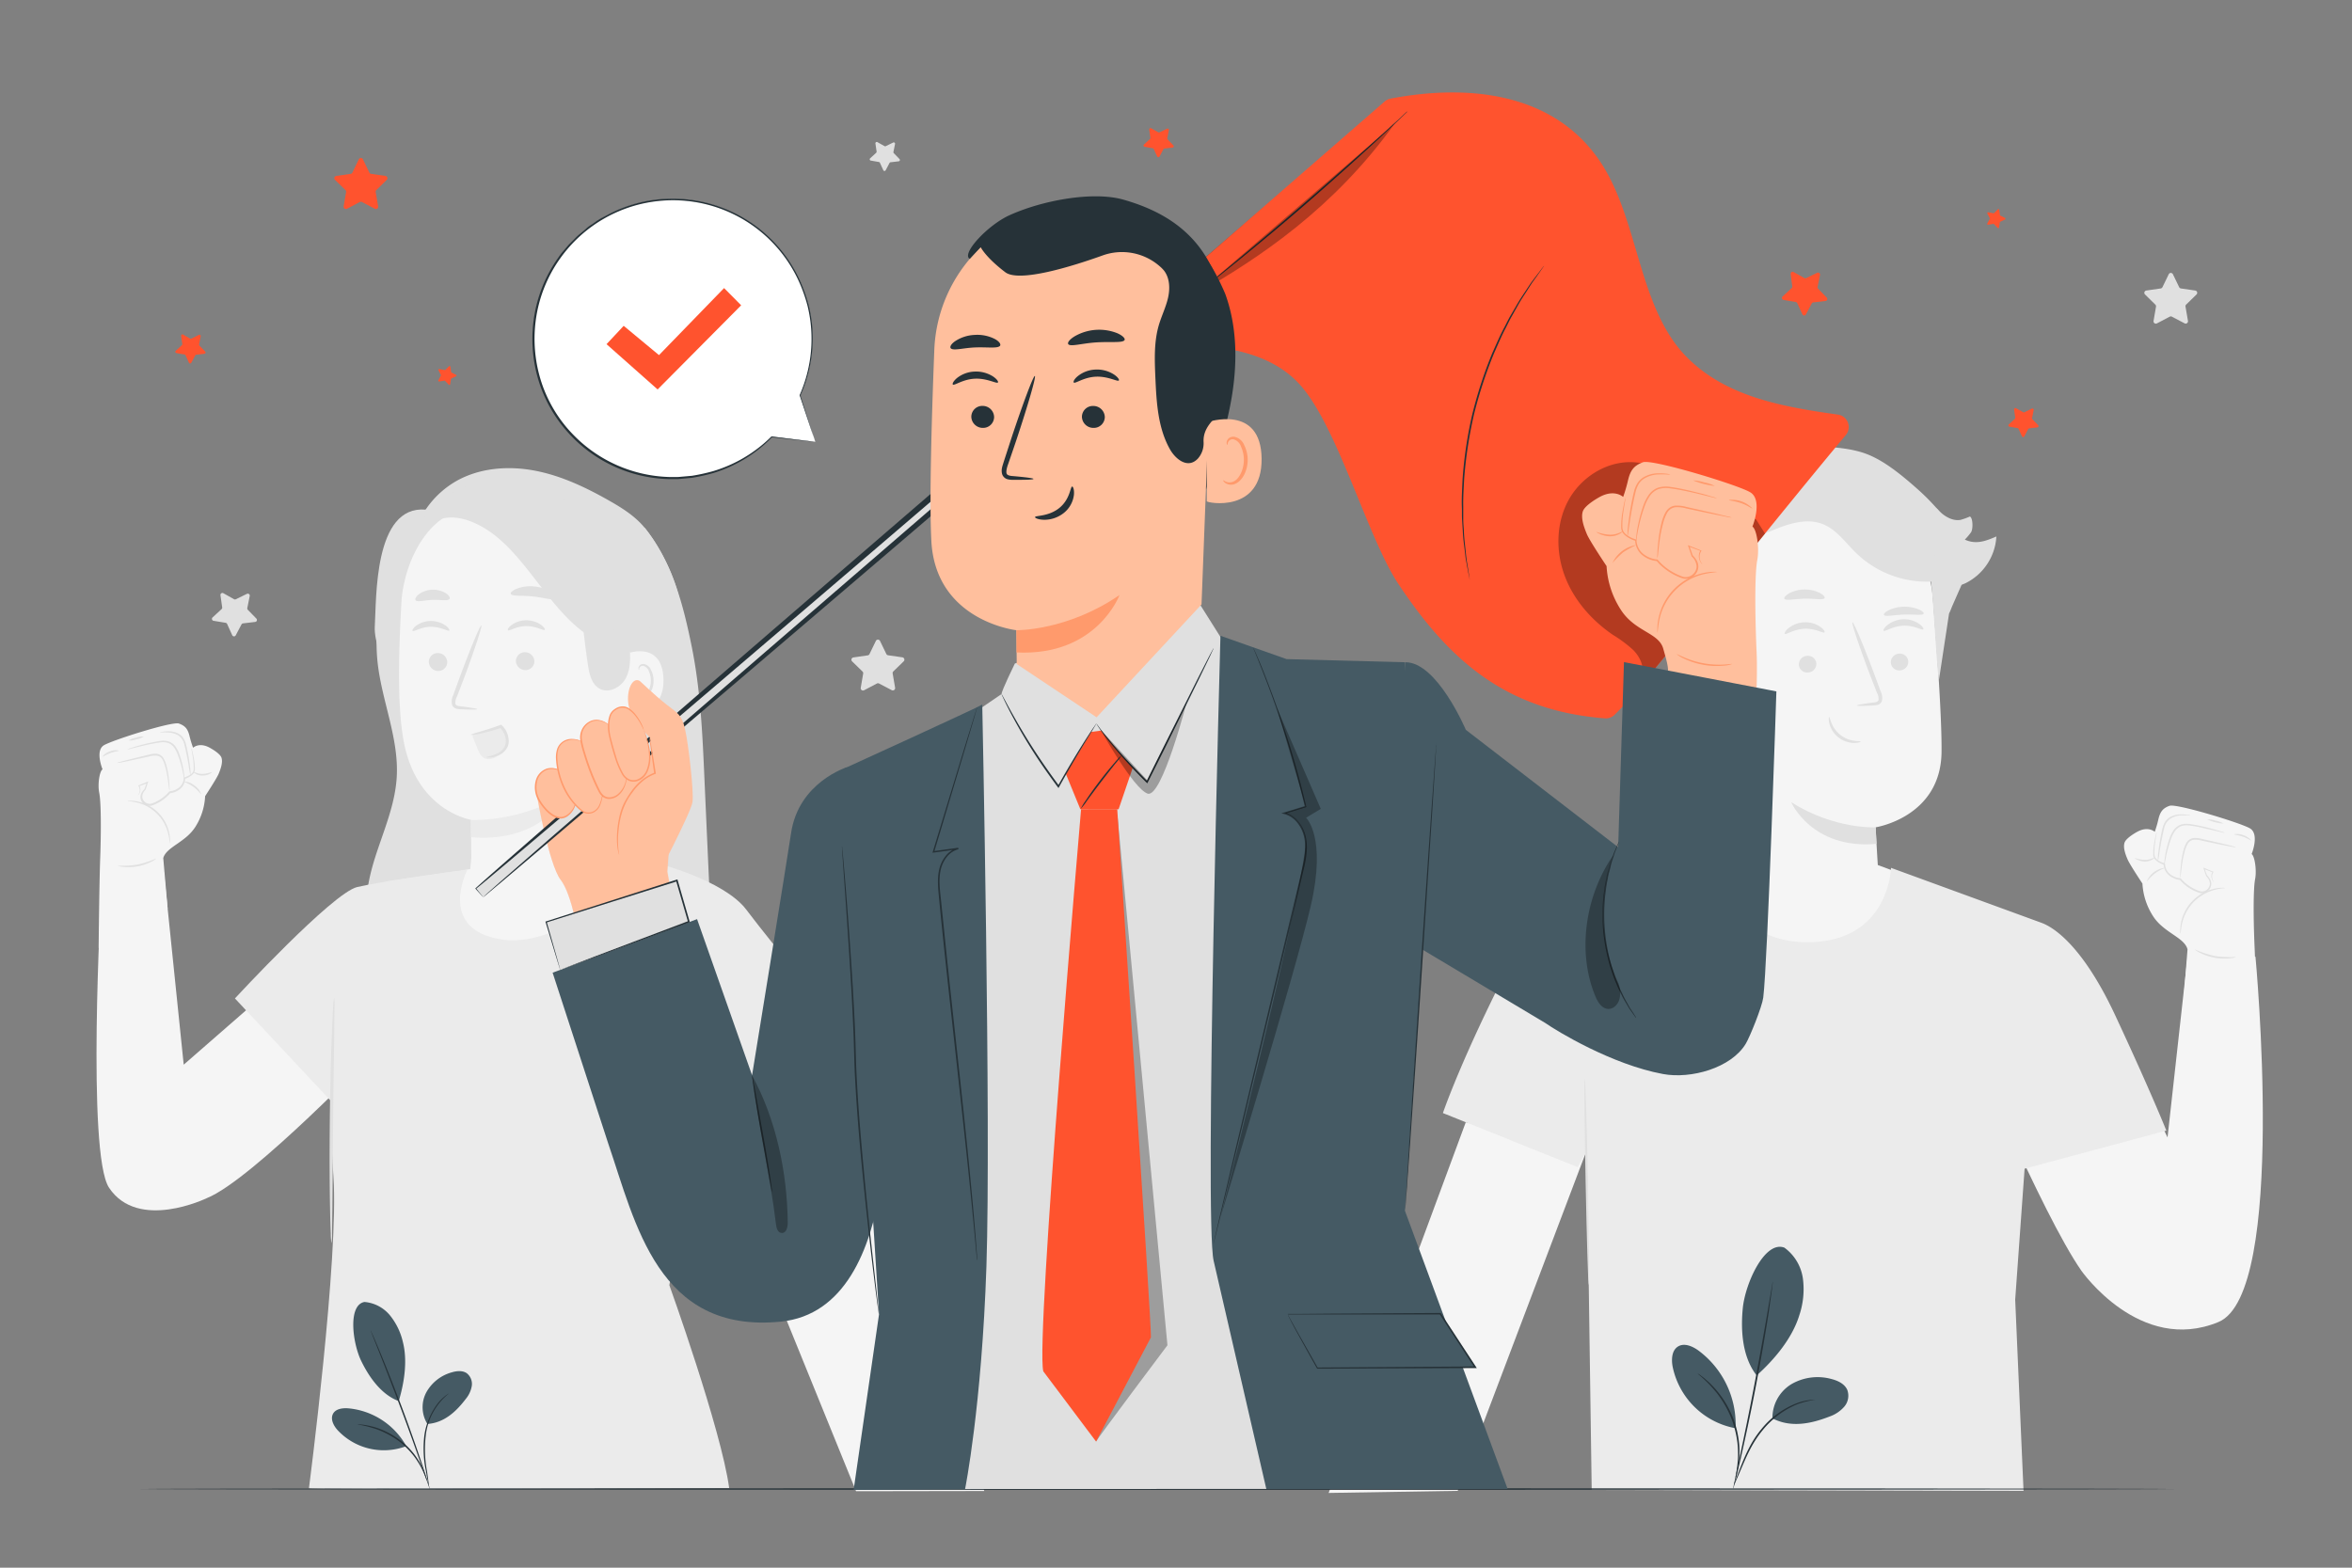 <svg xmlns="http://www.w3.org/2000/svg" viewBox="0 0 750 500"><rect x="0" y="0" width="750" height="500" fill="#808080" stroke="none"/><g id="freepik--background-complete--inject-89"><path d="M280.63,204.45l2,4.13a.76.76,0,0,0,.56.41l4.57.66a.75.75,0,0,1,.41,1.27l-3.31,3.22a.74.74,0,0,0-.21.65l.78,4.55a.74.74,0,0,1-1.07.78L280.31,218a.76.76,0,0,0-.69,0l-4.08,2.15a.74.74,0,0,1-1.07-.78l.78-4.55a.72.72,0,0,0-.22-.65l-3.3-3.22a.74.74,0,0,1,.41-1.27l4.57-.66a.73.73,0,0,0,.55-.41l2-4.13A.74.74,0,0,1,280.63,204.45Z" style="fill:#e0e0e0"></path><path d="M692.89,87.46l2,4.13a.76.76,0,0,0,.56.41l4.56.66a.74.74,0,0,1,.41,1.26l-3.3,3.22a.74.74,0,0,0-.21.66l.78,4.54a.74.74,0,0,1-1.08.78L692.57,101a.76.76,0,0,0-.69,0l-4.08,2.14a.74.74,0,0,1-1.08-.78l.78-4.54a.76.76,0,0,0-.21-.66L684,93.92a.74.74,0,0,1,.41-1.26L689,92a.76.76,0,0,0,.56-.41l2-4.13A.74.74,0,0,1,692.89,87.46Z" style="fill:#e0e0e0"></path><path d="M285.41,45.91l-.52,2.57a.43.43,0,0,0,.12.37l1.82,1.88a.42.42,0,0,1-.25.72l-2.6.3a.45.45,0,0,0-.33.22l-1.22,2.32a.42.42,0,0,1-.76,0l-1.09-2.38a.42.42,0,0,0-.31-.24l-2.59-.45a.42.42,0,0,1-.21-.72l1.93-1.78a.42.42,0,0,0,.13-.37l-.38-2.59a.43.43,0,0,1,.63-.43l2.28,1.28a.43.43,0,0,0,.4,0l2.35-1.15A.42.42,0,0,1,285.41,45.91Z" style="fill:#e0e0e0"></path><path d="M79.63,190.1l-.77,3.83a.66.66,0,0,0,.17.57l2.73,2.8a.63.63,0,0,1-.38,1.06l-3.89.46a.66.66,0,0,0-.48.33l-1.83,3.46a.62.62,0,0,1-1.12,0L72.42,199a.65.65,0,0,0-.46-.36L68.1,198a.63.63,0,0,1-.32-1.08l2.88-2.65a.63.63,0,0,0,.19-.55l-.55-3.88a.63.63,0,0,1,.93-.64l3.41,1.92a.6.6,0,0,0,.58,0l3.52-1.72A.63.63,0,0,1,79.63,190.1Z" style="fill:#e0e0e0"></path><polygon points="467.4 357.93 423.67 476.16 464.83 475.49 505.99 366.81 467.4 357.93" style="fill:#f5f5f5"></polygon><path d="M719.22,305.13l-21.76,1-6.28,56.63-25.72-53.2L627,329.4s24,57.59,36.68,75.85c0,0,18.66,26.81,43.77,16.38C729.37,412.52,719.22,305.13,719.22,305.13Z" style="fill:#f5f5f5"></path><path d="M545.26,196.94l4.87,81.78c.82,13.91,4.88,34.17,26.81,31.86h0c18.87-3.44,22.62-21.82,21.84-34.79-.38-6.16-.67-11.29-.67-11.93,0,0,20.7-3.2,21-23.89.13-10-1.27-30.62-2.76-49.26a38.54,38.54,0,0,0-38.4-35.47h-2C554.4,156.47,543.42,175.45,545.26,196.94Z" style="fill:#f5f5f5"></path><path d="M598.11,263.86s-13.05.75-26.94-8c0,0,6.56,15.12,27.21,13.28Z" style="fill:#e0e0e0"></path><path d="M581.78,201.67c-.38.44-2.89-1.3-6.35-1.14s-5.9,2-6.3,1.61c-.19-.18.18-1,1.25-1.84a8.62,8.62,0,0,1,5-1.82,8.31,8.31,0,0,1,5.07,1.44C581.57,200.71,582,201.47,581.78,201.67Z" style="fill:#e0e0e0"></path><path d="M579.19,211.69a2.79,2.79,0,0,1-2.7,2.81,2.67,2.67,0,0,1-2.88-2.52,2.8,2.8,0,0,1,2.7-2.82A2.68,2.68,0,0,1,579.19,211.69Z" style="fill:#e0e0e0"></path><path d="M592.14,225c0-.18,2-.52,5.16-.93.81-.08,1.58-.24,1.72-.8a4.15,4.15,0,0,0-.54-2.4l-2.4-6.19c-3.32-8.81-5.73-16-5.37-16.18s3.34,6.9,6.66,15.71c.81,2.17,1.57,4.24,2.3,6.22a4.72,4.72,0,0,1,.42,3.19,2,2,0,0,1-1.34,1.19,6.3,6.3,0,0,1-1.38.19C594.15,225.19,592.15,225.2,592.14,225Z" style="fill:#e0e0e0"></path><path d="M581.82,190.75c-.35.76-3.1.11-6.41.19s-6.06.73-6.43,0c-.16-.35.38-1,1.52-1.7a10.87,10.87,0,0,1,9.79-.13C581.44,189.72,582,190.39,581.82,190.75Z" style="fill:#e0e0e0"></path><path d="M613.41,195.73c-.32.65-3.06.16-6.32.29s-5.94.75-6.34.12c-.17-.3.33-.9,1.43-1.47a11.41,11.41,0,0,1,4.76-1.15,11.72,11.72,0,0,1,4.88.84C613,194.86,613.55,195.42,613.41,195.73Z" style="fill:#e0e0e0"></path><path d="M546.93,212.27c-.35-.15-14.21-4.22-13.78,9.93s14.56,10.79,14.57,10.38S546.93,212.27,546.93,212.27Z" style="fill:#f5f5f5"></path><path d="M543.23,227.35c-.06,0-.24.18-.65.39a2.43,2.43,0,0,1-1.84.09c-1.51-.5-2.85-2.83-3-5.38a8,8,0,0,1,.58-3.55,2.84,2.84,0,0,1,1.79-2,1.26,1.26,0,0,1,1.48.63c.2.39.12.67.19.7s.3-.25.17-.83a1.55,1.55,0,0,0-.59-.87,1.84,1.84,0,0,0-1.37-.32,3.48,3.48,0,0,0-2.51,2.28,8.49,8.49,0,0,0-.73,4c.18,2.84,1.72,5.47,3.79,6a2.63,2.63,0,0,0,2.24-.44C543.22,227.7,543.28,227.38,543.23,227.35Z" style="fill:#e0e0e0"></path><path d="M526.53,190.78c2.58-5.19,2.84-11.17,4-16.84s3.89-11.64,9.19-14l.13,0c4.75-2.32,10.77-2.78,15,.32.46-7.4,6.47-13.67,13.49-16.06s18.58-2.1,25.65.17c5.46,1.75,10.9,5.76,17.6,11.74a70.56,70.56,0,0,1,7.83,8.2l7.6,18.77-4.6,10.46c-.27.71-.55,1.42-.9,2.13v-.05l-3.28,21.58c-.72-5.77-1.75-25.94-2.47-31.71a32.37,32.37,0,0,1-23.78-9c-3.42-3.27-6.22-7.48-10.6-9.27-5.65-2.31-12,.13-17.61,2.54l.22-.24a26,26,0,0,0-7.55,6.32,80.34,80.34,0,0,1-1,34.23c-.42,1.69-1.65,5.18-3.21,5.91-3.09,1.46-4.17-1.71-6.2-3.28-1.49-1.16-3.59-1.18-5.86-1a126.24,126.24,0,0,1-4.93-14.36,12.75,12.75,0,0,1-5.89.82l1.5-4.49a6.59,6.59,0,0,1-2.45,1.33,2.31,2.31,0,0,1-2.48-.87C525.35,193.16,526,191.86,526.53,190.78Z" style="fill:#e0e0e0"></path><path d="M613.29,200.7c-.38.45-2.9-1.29-6.35-1.14s-5.9,2-6.3,1.62c-.19-.19.18-1,1.25-1.85a8.69,8.69,0,0,1,5-1.82A8.38,8.38,0,0,1,612,199C613.08,199.74,613.47,200.5,613.29,200.7Z" style="fill:#e0e0e0"></path><path d="M608.51,211a2.79,2.79,0,0,1-2.7,2.82,2.67,2.67,0,0,1-2.87-2.53,2.78,2.78,0,0,1,2.69-2.81A2.66,2.66,0,0,1,608.51,211Z" style="fill:#e0e0e0"></path><path d="M617.59,162.14c1.89,2.21,4.71,4.15,7.58,3.67a21.37,21.37,0,0,0,3-1.08c1,.55,1,4,.37,5a18.11,18.11,0,0,1-2,2.37c3.5,1.62,6.53.54,10.06-1a17.75,17.75,0,0,1-9.67,14.82c-1.77.87-4,1.42-5.68.45-1.51-.86-2.22-2.63-2.76-4.29a77.59,77.59,0,0,1-3.66-18.78Z" style="fill:#e0e0e0"></path><polygon points="610.08 280.07 598.22 275.69 552.86 274.35 542.33 277.22 543.71 302.87 567.52 318.05 590.6 317.59 605.12 304.36 608.34 291.25 610.08 280.07" style="fill:#f5f5f5"></polygon><path d="M475.54,319.36a154.4,154.4,0,0,1,9.49-17,39.17,39.17,0,0,1,24.44-17.19l38.06-10.32s2.58,25.66,28.76,25.66S603,276.79,603,276.79l47.92,17.51c1.51.59,11.73,4.12,23.61,29.61,11.32,24.27,16.27,36.69,16.27,36.69l-45.2,12.15-3,41.75,2.66,61-137.7-.3-.93-64.33L506,366.81l-2.89,5.44-43-17.25S464.39,342.31,475.54,319.36Z" style="fill:#ebebeb"></path><path d="M505.34,344c-.2,0-.08,14.76.28,33s.8,32.95,1,32.94.08-14.75-.27-33S505.54,344,505.34,344Z" style="fill:#e0e0e0"></path><path d="M593.33,236.52c0,.12-.76.45-2.12.44a8.27,8.27,0,0,1-7.85-6.13c-.34-1.32-.2-2.16-.08-2.16s.28.78.75,1.94a9.06,9.06,0,0,0,7.23,5.65C592.5,236.44,593.3,236.37,593.33,236.52Z" style="fill:#e0e0e0"></path><path d="M718,272.4s2.59-6.41-.57-8.22S694,256.23,691.83,257s-3,1.91-3.57,4.3a34.33,34.33,0,0,1-1.16,4s-2-1.9-5.46-.07c0,0-3.65,1.92-4.17,3.53s.3,3.79,1,5.41,4.7,7.63,4.7,7.63a21.34,21.34,0,0,0,3.38,10.38c3.39,5.32,10,6.76,11,10.6L696.21,320l23.54,13.18s-.38-21.44-.8-30.85-.44-18.84.15-21.89S718.9,272.88,718,272.4Z" style="fill:#f5f5f5"></path><path d="M706,281.39s-.07-.05-.17-.17a3,3,0,0,1-.38-.59,2.7,2.7,0,0,1,.09-2.63l.06.21-2.9-1.07.25-.23c.26.73.54,1.53.85,2.37l0-.08a6.81,6.81,0,0,1,.89,1.14,3.09,3.09,0,0,1,.44,1.51,3.06,3.06,0,0,1-1.77,2.73,3,3,0,0,1-1.77.24,9.05,9.05,0,0,1-1.68-.61,14.19,14.19,0,0,1-3.08-1.91,11.4,11.4,0,0,1-1.78-1.76l.17.11a6.71,6.71,0,0,1-3.75-1.63,4.91,4.91,0,0,1-1.54-3.44l.17.23a7.4,7.4,0,0,1-2.36-1.2,3.46,3.46,0,0,1-.86-.93,2.82,2.82,0,0,1-.26-1.19,18.77,18.77,0,0,1,.35-3.82c.18-1,.36-1.86.49-2.41a4.07,4.07,0,0,1,.25-.84,4.08,4.08,0,0,1-.11.87c-.08.56-.22,1.38-.36,2.42a20.06,20.06,0,0,0-.24,3.75,2.54,2.54,0,0,0,.23,1,3.27,3.27,0,0,0,.77.81,7,7,0,0,0,2.23,1.08l.16.05v.18a4.4,4.4,0,0,0,1.41,3.07,6.18,6.18,0,0,0,3.48,1.47l.1,0,.07.08a11.22,11.22,0,0,0,1.7,1.67,13.8,13.8,0,0,0,3,1.84,7.51,7.51,0,0,0,1.54.58,2.49,2.49,0,0,0,1.48-.19,2.61,2.61,0,0,0,1.52-2.28,3.52,3.52,0,0,0-1.18-2.35l0,0v0c-.29-.85-.56-1.65-.8-2.39l-.13-.38.37.15L705.7,278l.16.07-.1.15a2.55,2.55,0,0,0-.18,2.4C705.81,281.12,706,281.37,706,281.39Z" style="fill:#e0e0e0"></path><path d="M713,270.24a4.52,4.52,0,0,1-1.08-.13c-.69-.12-1.68-.31-2.91-.55l-4.3-.89-2.53-.54a8.06,8.06,0,0,0-2.66-.29,2.61,2.61,0,0,0-2,1.45,10.39,10.39,0,0,0-.89,2.36,33.39,33.39,0,0,0-.85,4.27c-.33,2.47-.47,4-.55,4a4.2,4.2,0,0,1,0-1.09c0-.7.08-1.71.21-3a29.25,29.25,0,0,1,.75-4.35,10.47,10.47,0,0,1,.91-2.49,3.12,3.12,0,0,1,2.34-1.71,8.41,8.41,0,0,1,2.84.31l2.53.57,4.27,1c1.22.29,2.2.53,2.87.71A4.08,4.08,0,0,1,713,270.24Z" style="fill:#e0e0e0"></path><path d="M709.49,265.63a5.11,5.11,0,0,1-1.11-.2l-3-.7c-1.26-.29-2.76-.63-4.43-1-.84-.15-1.72-.31-2.63-.42a6.14,6.14,0,0,0-2.73.16,4.37,4.37,0,0,0-2.09,1.67,9.83,9.83,0,0,0-1.18,2.33,38.11,38.11,0,0,0-1.3,4.31c-.59,2.51-.76,4.1-.84,4.09a3.56,3.56,0,0,1,0-1.12,26,26,0,0,1,.45-3,33.66,33.66,0,0,1,1.21-4.41,10.32,10.32,0,0,1,1.21-2.45,4.81,4.81,0,0,1,2.34-1.87,6.67,6.67,0,0,1,3-.18c.94.13,1.82.29,2.66.46,1.68.34,3.18.73,4.43,1.07s2.25.64,2.94.86A4.79,4.79,0,0,1,709.49,265.63Z" style="fill:#e0e0e0"></path><path d="M717.93,268.06c-.09.12-1.18-.67-2.72-1.21s-2.88-.63-2.88-.79a6.32,6.32,0,0,1,5.6,2Z" style="fill:#e0e0e0"></path><path d="M698.37,260c0,.1-1.21,0-3.11.07a6.73,6.73,0,0,0-3.1,1,5,5,0,0,0-2.09,3.25c-.69,2.85-1.13,5.48-1.43,7.38a23.13,23.13,0,0,1-.54,3.09,15.6,15.6,0,0,1,.17-3.13,59.67,59.67,0,0,1,1.3-7.47,7.42,7.42,0,0,1,.83-2.06,4.67,4.67,0,0,1,1.5-1.47,7,7,0,0,1,3.34-.92,14.07,14.07,0,0,1,2.31.13C698.08,259.86,698.38,259.92,698.37,260Z" style="fill:#e0e0e0"></path><path d="M709,262.66a14,14,0,0,1-5.19-1.32,7,7,0,0,1,2.66.41A7.22,7.22,0,0,1,709,262.66Z" style="fill:#e0e0e0"></path><path d="M690.22,276.8c0,.15-1.53.6-3.1,1.8s-2.44,2.58-2.57,2.49a7.13,7.13,0,0,1,5.67-4.29Z" style="fill:#e0e0e0"></path><path d="M687,273.57c0,.05-.23.32-.76.63a4.74,4.74,0,0,1-2.34.58,6.12,6.12,0,0,1-2.33-.56c-.56-.26-.86-.48-.83-.54s1.43.51,3.16.57S686.91,273.41,687,273.57Z" style="fill:#e0e0e0"></path><path d="M709.55,283.23c0,.1-1.28,0-3.25.56a14.31,14.31,0,0,0-10.48,10.71c-.46,2-.39,3.26-.49,3.25a2.58,2.58,0,0,1-.09-.89,11.6,11.6,0,0,1,.22-2.44,13.89,13.89,0,0,1,10.76-11,11.45,11.45,0,0,1,2.43-.27A2.5,2.5,0,0,1,709.55,283.23Z" style="fill:#e0e0e0"></path><path d="M713.11,305.2a5.85,5.85,0,0,1-2,.43,17.26,17.26,0,0,1-9.55-1.73,5.93,5.93,0,0,1-1.71-1.1,33.09,33.09,0,0,0,6.46,2.13A33.56,33.56,0,0,0,713.11,305.2Z" style="fill:#e0e0e0"></path><polygon points="257.37 328.22 313.87 475.54 272.98 475.61 224.17 355.48 257.37 328.22" style="fill:#f5f5f5"></polygon><path d="M32.27,285l20-6.8,6.31,61.37,38-33.15,23.55,28.47s-39.8,41.55-54.2,47.25c0,0-21.87,10.66-31.16-3.33C27.6,368.06,32.27,285,32.27,285Z" style="fill:#f5f5f5"></path><path d="M224.63,248.33c-.61-14-1.24-28.08-4-41.83s-6.27-27.13-15-38.12l-80.58,5c-3,12.45-6,25.2-4.64,37.94,1.36,12.35,6.86,24.26,6.09,36.66-.54,8.77-4.18,17-6.84,25.36s-4.34,17.65-1,25.79a10.86,10.86,0,0,0,3.91,5.23c2.28,1.47,5.17,1.5,7.88,1.48q48.35-.33,96.64-3Q225.84,275.57,224.63,248.33Z" style="fill:#e0e0e0"></path><path d="M145.66,153.34c7.47-4.16,16.53-4.83,24.93-3.22s16.24,5.34,23.67,9.56c4.18,2.37,8.34,5,11.35,8.7,5.51,6.81,11,18,11.59,26.76.48,7.06-2.08,24.77-5,31.22-2.69,5.91-15.48,10.5-21.8,12l-58.66-67.08A29.42,29.42,0,0,1,145.66,153.34Z" style="fill:#e0e0e0"></path><path d="M135.72,162.54l13.91-2.61c-7.46,18.2-9.18,59.68-13.37,78.89-5.2-7.41-17.31-30-16.75-39S119.16,161.14,135.72,162.54Z" style="fill:#e0e0e0"></path><path d="M128,192.16c.79-13.91,9.9-31,23.78-29.66l32.14,7.91c10.31,2.54,17.24,11.17,18.08,21.76,0,.53.09-.12.08.28l-6.46,83.11L144.89,331h0l5.4-57.41c-.07-6.77-.12-12.16-.12-12.13s-17.8-2.84-21.62-26C126.65,223.94,127.13,207.63,128,192.16Z" style="fill:#f5f5f5"></path><path d="M136.74,211a3,3,0,0,0,2.88,3,2.85,2.85,0,0,0,3-2.71,3,3,0,0,0-2.88-3A2.84,2.84,0,0,0,136.74,211Z" style="fill:#e0e0e0"></path><path d="M131.57,201.22c.37.39,2.61-1.29,5.81-1.31s5.56,1.58,5.9,1.19c.17-.18-.21-.88-1.23-1.61a8.17,8.17,0,0,0-4.73-1.43,7.87,7.87,0,0,0-4.63,1.52C131.71,200.35,131.38,201.05,131.57,201.22Z" style="fill:#e0e0e0"></path><path d="M164.51,210.72a3,3,0,0,0,2.89,3,2.85,2.85,0,0,0,3-2.7,3,3,0,0,0-2.89-3A2.84,2.84,0,0,0,164.51,210.72Z" style="fill:#e0e0e0"></path><path d="M162,201c.38.38,2.62-1.3,5.82-1.31s5.56,1.58,5.9,1.18c.17-.17-.21-.87-1.24-1.61a8.12,8.12,0,0,0-4.72-1.42,7.8,7.8,0,0,0-4.63,1.52C162.11,200.09,161.78,200.8,162,201Z" style="fill:#e0e0e0"></path><path d="M152.17,226.19c0-.18-2-.51-5.21-.91-.81-.08-1.59-.23-1.73-.79a4.15,4.15,0,0,1,.53-2.43l2.38-6.23c3.3-8.89,5.69-16.19,5.33-16.32s-3.33,7-6.63,15.85q-1.2,3.28-2.28,6.27a4.72,4.72,0,0,0-.4,3.21,2,2,0,0,0,1.35,1.19,5.25,5.25,0,0,0,1.39.18C150.14,226.37,152.16,226.37,152.17,226.19Z" style="fill:#e0e0e0"></path><path d="M180.86,253s-7.41,16-30.64,14l-.05-5.46A58.38,58.38,0,0,0,180.86,253Z" style="fill:#ebebeb"></path><path d="M162.87,189.39c.32.87,3.52.44,7.27.87s6.8,1.43,7.3.65c.22-.37-.31-1.19-1.54-2a12.14,12.14,0,0,0-5.42-1.85,12,12,0,0,0-5.68.7C163.42,188.29,162.73,189,162.87,189.39Z" style="fill:#e0e0e0"></path><path d="M132.53,191.42c.57.73,2.77,0,5.42-.09s4.9.45,5.41-.31c.22-.37-.13-1.1-1.12-1.78a7.86,7.86,0,0,0-8.73.33C132.58,190.32,132.28,191.07,132.53,191.42Z" style="fill:#e0e0e0"></path><path d="M134.13,170.93c1.39-3.5,5.2-5.63,9-5.85s7.45,1.17,10.73,3C167.7,176,175,195.2,188.68,203.35c3.37,2,7.72.1,10.6,2.77s4.77,6.95,3.22,10.56a32.64,32.64,0,0,0,4.67-8.05c1-2.94,1.12-6.36-.46-9-1.2-2-3.3-3.58-3.89-5.87-.52-2,.26-4.12.15-6.2a13.64,13.64,0,0,0-2.17-5.9c-5.43-9.41-12.85-17.9-22.37-23.14a39.29,39.29,0,0,0-20.4-5.09,30,30,0,0,0-19.3,7.85c-3,2.87-6.21,5.84-4.6,9.69" style="fill:#e0e0e0"></path><path d="M199,209c.24-.67,12.3-5.14,12.57,7.72.26,12.49-12.37,10.14-12.4,9.78S199,209,199,209Z" style="fill:#f5f5f5"></path><path d="M202.92,221.7c.05,0,.22.15.59.31a2.13,2.13,0,0,0,1.62,0c1.31-.5,2.39-2.62,2.41-4.87a7.36,7.36,0,0,0-.66-3.11,2.54,2.54,0,0,0-1.67-1.64,1.12,1.12,0,0,0-1.28.62c-.16.35-.07.6-.14.63s-.27-.21-.18-.73a1.41,1.41,0,0,1,.48-.79,1.64,1.64,0,0,1,1.2-.34,3.05,3.05,0,0,1,2.3,1.9,7.35,7.35,0,0,1,.82,3.47c0,2.52-1.28,4.89-3.08,5.45a2.33,2.33,0,0,1-2-.3C202.94,222,202.87,221.72,202.92,221.7Z" style="fill:#e0e0e0"></path><path d="M200.77,206.1c.23,3.41.42,7-1.13,10.05s-5.51,5.15-8.5,3.47c-2.43-1.36-3.18-4.45-3.61-7.21-1.25-7.94-1.86-16-3.18-23.92Z" style="fill:#e0e0e0"></path><path d="M160.09,232.2a6.19,6.19,0,0,1-3,9.69,3.65,3.65,0,0,1-2.33.06c-1.31-.48-2-1.91-2.51-3.2l-1.32-3.23a1.48,1.48,0,0,1-.13-1.12,1.46,1.46,0,0,1,1.05-.63l8-2" style="fill:#ebebeb"></path><path d="M154.92,241.56a7.19,7.19,0,0,0,3.64-.49,5.71,5.71,0,0,0,3.17-2.62,4.33,4.33,0,0,0,.47-2.49,7.24,7.24,0,0,0-.66-2.56,6.9,6.9,0,0,0-1.52-2.07l-.22-.19-.26.09c-5.3,1.92-9.44,2.9-9.4,3.13s4.32-.38,9.71-2.24l-.48-.09a5.85,5.85,0,0,1,1.3,1.78,5.18,5.18,0,0,1,.27,4.24,5.26,5.26,0,0,1-2.64,2.39C156.32,241.27,154.88,241.38,154.92,241.56Z" style="fill:#e0e0e0"></path><path d="M212,279c-1.25-.78-17.75-4.07-17.75-4.07l-39.72,1.36L140.36,279s-2.27,44.17-1.87,45,18.91,15.79,19.69,16.58,38.64-12.28,38.64-12.28l24.65-45.12Z" style="fill:#f5f5f5"></path><path d="M206.73,274.8c2,0,24.08,5.86,31.22,15.29,9.83,13,26.36,32.43,26.36,32.43l-41.74,34.27-9.13,53.1s16.54,46,19.08,64.72c0,0-136.78.66-134,0,0,0,9.6-73.81,7.8-99.3s-.54-64.18-.54-64.18l17.31-30,26-3.83s-10,19.09,10.84,22.33C181.32,303,206.73,274.8,206.73,274.8Z" style="fill:#ebebeb"></path><path d="M145.81,277.78s-24,3.26-31.9,5.13-39,35.53-39,35.53l32.06,34.26,13.76-28.84Z" style="fill:#ebebeb"></path><path d="M106.55,318.15a17.4,17.4,0,0,0-.31,3.07c-.13,2-.27,4.85-.41,8.39-.29,7.09-.55,16.89-.66,27.72s-.07,20.63.07,27.72c.06,3.55.14,6.42.23,8.4a18.18,18.18,0,0,0,.24,3.08,16.83,16.83,0,0,0,.18-3.08c0-2.18.06-5,.1-8.4.07-7.29.15-17,.24-27.71s.26-20.42.35-27.71c0-3.39.06-6.22.08-8.4A17.35,17.35,0,0,0,106.55,318.15Z" style="fill:#e0e0e0"></path><path d="M32.7,245.38s-2.48-6,.47-7.71S55,230,57.07,230.77s2.82,1.77,3.37,4a35.1,35.1,0,0,0,1.13,3.72s1.83-1.8,5.12-.11c0,0,3.43,1.77,3.93,3.27s-.25,3.56-.87,5.09-4.34,7.19-4.34,7.19a20,20,0,0,1-3.09,9.75c-3.13,5-9.27,6.41-10.26,10l1.39,16.08-22,12.54s.19-20.1.51-28.92.26-17.67-.32-20.53S31.81,245.83,32.7,245.38Z" style="fill:#f5f5f5"></path><path d="M44,253.72s.16-.27.37-.78a2.4,2.4,0,0,0-.19-2.25l-.1-.15.16-.06,2.68-1.11.37-.15-.13.38c-.22.69-.47,1.45-.73,2.25v0l0,0a3.28,3.28,0,0,0-1.07,2.2,2.41,2.41,0,0,0,1.43,2.11,2.32,2.32,0,0,0,1.38.17,7.82,7.82,0,0,0,1.44-.55,13.28,13.28,0,0,0,2.76-1.76,10.21,10.21,0,0,0,1.58-1.57l.07-.08.1,0A5.78,5.78,0,0,0,57.3,251a4.15,4.15,0,0,0,1.3-2.88V248l.17-.05a6.48,6.48,0,0,0,2.07-1,2.82,2.82,0,0,0,.71-.76,2.36,2.36,0,0,0,.21-.94,19.13,19.13,0,0,0-.25-3.51c-.14-1-.27-1.75-.36-2.27a3.8,3.8,0,0,1-.1-.82,4.15,4.15,0,0,1,.25.79c.13.52.3,1.28.48,2.26a17.67,17.67,0,0,1,.36,3.58,2.52,2.52,0,0,1-.24,1.12,3.31,3.31,0,0,1-.79.88,6.88,6.88,0,0,1-2.22,1.15l.17-.23a4.6,4.6,0,0,1-1.41,3.25,6.26,6.26,0,0,1-3.52,1.55l.18-.1a10.43,10.43,0,0,1-1.66,1.66,13.15,13.15,0,0,1-2.88,1.82,8.92,8.92,0,0,1-1.57.59,2.81,2.81,0,0,1-3-4.2,5.64,5.64,0,0,1,.83-1.07l0,.07c.28-.79.54-1.54.78-2.23l.24.23-2.71,1,.06-.22A2.53,2.53,0,0,1,44.5,253a3,3,0,0,1-.35.55A.84.84,0,0,1,44,253.72Z" style="fill:#e0e0e0"></path><path d="M37.3,243.31a4.22,4.22,0,0,1,1-.32c.64-.18,1.55-.41,2.69-.7l4-1,2.36-.56a7.93,7.93,0,0,1,2.67-.32,3,3,0,0,1,2.22,1.6,10.09,10.09,0,0,1,.87,2.33,26.59,26.59,0,0,1,.74,4.08c.12,1.16.18,2.11.21,2.77a3.71,3.71,0,0,1,0,1c-.08,0-.23-1.44-.56-3.75a30.72,30.72,0,0,0-.83-4,10.2,10.2,0,0,0-.85-2.2A2.43,2.43,0,0,0,49.92,241a7.53,7.53,0,0,0-2.48.3l-2.37.52-4,.86c-1.15.24-2.08.42-2.72.54A3.68,3.68,0,0,1,37.3,243.31Z" style="fill:#e0e0e0"></path><path d="M40.58,239a4.49,4.49,0,0,1,1-.38c.64-.21,1.58-.5,2.75-.83s2.57-.7,4.14-1c.79-.16,1.61-.33,2.49-.45a6.19,6.19,0,0,1,2.79.14A4.53,4.53,0,0,1,56,238.14a9.5,9.5,0,0,1,1.16,2.29,30.62,30.62,0,0,1,1.16,4.13,25,25,0,0,1,.44,2.84,3.89,3.89,0,0,1,0,1.06c-.09,0-.26-1.48-.84-3.82a36.35,36.35,0,0,0-1.25-4,9.87,9.87,0,0,0-1.12-2.16,4.06,4.06,0,0,0-2-1.54,5.78,5.78,0,0,0-2.55-.14c-.85.12-1.68.27-2.46.42-1.57.31-3,.64-4.15.92l-2.79.68A3.77,3.77,0,0,1,40.58,239Z" style="fill:#e0e0e0"></path><path d="M32.68,241.31a4.37,4.37,0,0,1,2.37-1.63,4.37,4.37,0,0,1,2.87-.29c0,.16-1.26.24-2.69.78S32.78,241.43,32.68,241.31Z" style="fill:#e0e0e0"></path><path d="M51,233.56a2.27,2.27,0,0,1,.77-.17,12.9,12.9,0,0,1,2.16-.15,6.56,6.56,0,0,1,3.15.84,4.31,4.31,0,0,1,1.42,1.37,7.15,7.15,0,0,1,.8,1.93,55.27,55.27,0,0,1,1.27,7,13,13,0,0,1,.17,2.94,20.64,20.64,0,0,1-.54-2.89c-.3-1.78-.74-4.25-1.4-6.9a4.68,4.68,0,0,0-2-3,6.42,6.42,0,0,0-2.92-.88C52.09,233.51,51,233.66,51,233.56Z" style="fill:#e0e0e0"></path><path d="M41,236.18a6.27,6.27,0,0,1,2.37-.89,6.13,6.13,0,0,1,2.49-.39,6.17,6.17,0,0,1-2.36.89A6.16,6.16,0,0,1,41,236.18Z" style="fill:#e0e0e0"></path><path d="M58.73,249.28A5.21,5.21,0,0,1,62,250.55a5.14,5.14,0,0,1,2.13,2.71c-.13.09-.95-1.21-2.44-2.3S58.69,249.43,58.73,249.28Z" style="fill:#e0e0e0"></path><path d="M61.73,246.23c.08-.16,1.28.66,2.91.6s2.9-.71,3-.54a4.53,4.53,0,0,1-3,1.06,4.35,4.35,0,0,1-2.2-.52C62,246.54,61.7,246.28,61.73,246.23Z" style="fill:#e0e0e0"></path><path d="M40.66,255.46a2.6,2.6,0,0,1,.84-.08,11.13,11.13,0,0,1,2.29.24A13,13,0,0,1,54,265.84a11.63,11.63,0,0,1,.22,2.29,2.6,2.6,0,0,1-.08.84c-.1,0,0-1.2-.5-3.05a13.42,13.42,0,0,0-9.9-9.94C41.86,255.51,40.66,255.56,40.66,255.46Z" style="fill:#e0e0e0"></path><path d="M37.5,276.08a32.12,32.12,0,0,0,6.36-.31,32.44,32.44,0,0,0,6-2,5.07,5.07,0,0,1-1.59,1.06A16.11,16.11,0,0,1,44,276.28a16.66,16.66,0,0,1-4.6.21A5.19,5.19,0,0,1,37.5,276.08Z" style="fill:#e0e0e0"></path></g><g id="freepik--Desk--inject-89"><path d="M44.77,474.91c0-.14,145.17-.26,324.21-.26s324.25.12,324.25.26-145.14.26-324.25.26S44.77,475.05,44.77,474.91Z" style="fill:#263238"></path></g><g id="freepik--Stars--inject-89"><path d="M115.78,50.91l2,4.14a.75.75,0,0,0,.56.4l4.57.66a.75.75,0,0,1,.41,1.27l-3.3,3.22a.72.72,0,0,0-.22.65l.78,4.55a.74.74,0,0,1-1.07.78l-4.09-2.15a.76.76,0,0,0-.69,0l-4.08,2.15a.74.74,0,0,1-1.07-.78l.78-4.55a.72.72,0,0,0-.22-.65l-3.3-3.22a.74.74,0,0,1,.41-1.27l4.57-.66a.72.72,0,0,0,.55-.4l2-4.14A.74.74,0,0,1,115.78,50.91Z" style="fill:#FF532E"></path><path d="M64,107.29l-.51,2.57a.41.41,0,0,0,.11.38l1.83,1.88a.42.42,0,0,1-.26.71l-2.6.31a.4.4,0,0,0-.32.22L61,115.68a.42.42,0,0,1-.75,0l-1.1-2.38a.39.39,0,0,0-.31-.24l-2.58-.45a.42.42,0,0,1-.21-.73L58,110.09a.44.44,0,0,0,.13-.37l-.37-2.6a.42.42,0,0,1,.62-.42L60.62,108a.41.41,0,0,0,.39,0l2.35-1.16A.42.42,0,0,1,64,107.29Z" style="fill:#FF532E"></path><path d="M372.73,41.52l-.51,2.57a.44.44,0,0,0,.11.38l1.83,1.88a.42.42,0,0,1-.25.71l-2.61.31a.38.38,0,0,0-.32.22l-1.22,2.32a.43.43,0,0,1-.76,0l-1.1-2.39a.43.43,0,0,0-.31-.24L365,46.82a.42.42,0,0,1-.21-.73l1.92-1.78a.41.41,0,0,0,.13-.36l-.37-2.6a.42.42,0,0,1,.62-.43l2.29,1.29a.45.45,0,0,0,.39,0l2.36-1.16A.42.42,0,0,1,372.73,41.52Z" style="fill:#FF532E"></path><path d="M648.5,130.78l-.51,2.57a.4.4,0,0,0,.11.37l1.82,1.88a.42.42,0,0,1-.25.71l-2.6.31a.45.45,0,0,0-.33.22l-1.22,2.32a.42.42,0,0,1-.76,0l-1.09-2.38a.42.42,0,0,0-.31-.24l-2.58-.45a.42.42,0,0,1-.22-.72l1.93-1.78a.42.42,0,0,0,.13-.37l-.37-2.59a.42.42,0,0,1,.62-.43l2.29,1.28a.41.41,0,0,0,.39,0l2.35-1.16A.43.43,0,0,1,648.5,130.78Z" style="fill:#FF532E"></path><path d="M639.36,70l-1.5.71a.26.26,0,0,0-.15.2l-.26,1.64a.27.27,0,0,1-.46.14l-1.14-1.2a.23.23,0,0,0-.23-.08l-1.64.26a.27.27,0,0,1-.28-.39l.79-1.46a.28.28,0,0,0,0-.25l-.76-1.48a.27.27,0,0,1,.29-.38l1.63.3a.27.27,0,0,0,.24-.07l1.17-1.18a.27.27,0,0,1,.45.16l.22,1.64a.29.29,0,0,0,.14.21l1.48.75A.27.27,0,0,1,639.36,70Z" style="fill:#FF532E"></path><path d="M145.44,120l-1.5.71a.25.25,0,0,0-.14.2l-.26,1.64a.27.27,0,0,1-.46.14l-1.14-1.2a.24.24,0,0,0-.24-.08l-1.64.26a.26.26,0,0,1-.27-.39l.79-1.46a.28.28,0,0,0,0-.25l-.75-1.48a.26.26,0,0,1,.28-.38l1.64.3A.25.25,0,0,0,142,118l1.18-1.18a.27.27,0,0,1,.45.16l.22,1.64a.25.25,0,0,0,.14.2l1.48.76A.27.27,0,0,1,145.44,120Z" style="fill:#FF532E"></path><path d="M580.37,87.65l-.78,3.87a.66.66,0,0,0,.17.57l2.75,2.83a.63.63,0,0,1-.38,1.07l-3.92.46a.63.63,0,0,0-.48.33l-1.85,3.49a.63.63,0,0,1-1.13,0l-1.65-3.58a.62.62,0,0,0-.47-.36l-3.89-.67a.64.64,0,0,1-.32-1.1l2.9-2.67a.65.65,0,0,0,.2-.56L571,87.4a.63.63,0,0,1,.93-.64l3.45,1.93a.65.65,0,0,0,.59,0L579.47,87A.63.63,0,0,1,580.37,87.65Z" style="fill:#FF532E"></path></g><g id="freepik--Plants--inject-89"><path d="M116.22,415.25a11.82,11.82,0,0,1,8.18,4.33,20.94,20.94,0,0,1,4.08,8.49c1.51,5.95.44,12.93-1.33,18.8-6.38-2.37-10.25-9.27-12-12.88-2.75-5.73-4.26-17.74,1.06-18.74" style="fill:#455a64"></path><path d="M136.29,454.17a10.09,10.09,0,0,1-.34-10.11,13.34,13.34,0,0,1,8.14-6.37c1.57-.46,3.39-.64,4.74.28a4.34,4.34,0,0,1,1.61,4.07,8.75,8.75,0,0,1-1.9,4.12c-3.17,4.18-7,7.64-12.25,8" style="fill:#455a64"></path><path d="M136.74,474a7.85,7.85,0,0,1-.27-1.24c-.16-.88-.37-2-.61-3.38A35.22,35.22,0,0,1,135.3,458a21.69,21.69,0,0,1,4.34-10.46,14.76,14.76,0,0,1,2.47-2.43,8.55,8.55,0,0,1,.77-.53c.18-.12.28-.17.29-.16a20.09,20.09,0,0,0-7.43,13.64,38,38,0,0,0,.43,11.24c.21,1.43.38,2.6.47,3.41A6.18,6.18,0,0,1,136.74,474Z" style="fill:#263238"></path><path d="M118.17,424.3a2,2,0,0,1,.25.49c.17.37.38.85.65,1.43.55,1.26,1.32,3.07,2.26,5.33,1.87,4.51,4.37,10.78,7,17.77s4.82,13.36,6.36,18c.77,2.32,1.38,4.2,1.78,5.51l.46,1.5a4.5,4.5,0,0,1,.13.54,2.36,2.36,0,0,1-.22-.51c-.14-.38-.31-.87-.53-1.48l-1.92-5.46c-1.61-4.61-3.87-11-6.48-17.95s-5.06-13.26-6.85-17.8c-.89-2.23-1.61-4.06-2.13-5.38-.24-.6-.42-1.09-.57-1.47A3.63,3.63,0,0,1,118.17,424.3Z" style="fill:#263238"></path><path d="M129.3,460.78a23.6,23.6,0,0,0-18.15-11.6c-1.89-.16-4.18.13-5,1.82s.23,3.73,1.51,5.14a20.13,20.13,0,0,0,21.74,5.15" style="fill:#455a64"></path><path d="M114,454.29a7,7,0,0,1,1.18.06,10.71,10.71,0,0,1,1.38.18,17.84,17.84,0,0,1,1.82.37,21.38,21.38,0,0,1,2.15.62,24.81,24.81,0,0,1,2.4,1,26,26,0,0,1,5,3.08,25.24,25.24,0,0,1,4.15,4.2,22.39,22.39,0,0,1,1.45,2.13,18.68,18.68,0,0,1,1.07,2,17,17,0,0,1,.73,1.7,10.6,10.6,0,0,1,.46,1.32,5.62,5.62,0,0,1,.29,1.15c-.09,0-.53-1.61-1.76-4a21,21,0,0,0-1.11-1.91,22.11,22.11,0,0,0-1.46-2.08,26.86,26.86,0,0,0-4.09-4.11,27.34,27.34,0,0,0-4.94-3.05,23.32,23.32,0,0,0-2.34-1c-.74-.29-1.46-.48-2.11-.67C115.66,454.5,114,454.39,114,454.29Z" style="fill:#263238"></path><path d="M569,397.93a14.69,14.69,0,0,1,5.91,9.9,26,26,0,0,1-1.16,11.69c-2.24,7.31-7.9,14.06-13.58,19.17-5.26-6.67-4.92-16.51-4.43-21.49.78-7.88,7-21.65,13.26-19.27" style="fill:#455a64"></path><path d="M565.19,452.38a12.57,12.57,0,0,1,6.19-11,16.68,16.68,0,0,1,12.8-1.51c2,.53,4,1.52,4.86,3.38a5.39,5.39,0,0,1-.92,5.37,10.92,10.92,0,0,1-4.69,3.16c-6.09,2.39-12.43,3.6-18.24.59" style="fill:#455a64"></path><path d="M552.84,473.77a8.56,8.56,0,0,1,.51-1.49c.4-1,.91-2.39,1.53-4,1.35-3.34,3.17-8.14,6.77-12.45a26.93,26.93,0,0,1,11.4-8.32,18.25,18.25,0,0,1,4.19-1c.51-.07.91-.06,1.17-.08a1.3,1.3,0,0,1,.41,0,29.36,29.36,0,0,0-5.64,1.41,28,28,0,0,0-11.11,8.31c-3.52,4.23-5.39,8.95-6.82,12.25-.71,1.66-1.28,3-1.7,3.93A8.06,8.06,0,0,1,552.84,473.77Z" style="fill:#263238"></path><path d="M565.24,408.83a2.5,2.5,0,0,1,0,.68c-.06.51-.14,1.15-.24,1.95-.23,1.69-.58,4.13-1,7.14-.93,6-2.33,14.32-4.08,23.45s-3.52,17.35-4.89,23.29c-.68,3-1.25,5.37-1.67,7-.2.78-.36,1.41-.49,1.9a3.23,3.23,0,0,1-.21.65,3.43,3.43,0,0,1,.1-.68l.39-1.92,1.5-7.05c1.27-6,3-14.19,4.73-23.32s3.2-17.4,4.23-23.41c.5-2.95.92-5.36,1.22-7.1.14-.8.25-1.44.34-1.93A3.56,3.56,0,0,1,565.24,408.83Z" style="fill:#263238"></path><path d="M553.46,454.89a29.4,29.4,0,0,0-11.81-24.11c-1.91-1.4-4.54-2.57-6.56-1.33s-2.16,4.12-1.72,6.46a25.1,25.1,0,0,0,19.82,19.57" style="fill:#455a64"></path><path d="M541.34,438.06a7.24,7.24,0,0,1,1.23.83,15.08,15.08,0,0,1,1.35,1.08c.5.46,1.12.94,1.7,1.57a26.12,26.12,0,0,1,1.88,2.06,30.55,30.55,0,0,1,1.94,2.56,32.89,32.89,0,0,1,3.38,6.54,32,32,0,0,1,1.68,7.17,27.78,27.78,0,0,1,.17,3.21,24.21,24.21,0,0,1-.14,2.79,20.53,20.53,0,0,1-.32,2.28,11.67,11.67,0,0,1-.37,1.7,7,7,0,0,1-.43,1.42c-.12,0,.48-2.06.73-5.43a24.53,24.53,0,0,0,.07-2.76,29.9,29.9,0,0,0-.21-3.16,33.47,33.47,0,0,0-1.7-7,34.34,34.34,0,0,0-3.28-6.44c-.63-.92-1.23-1.8-1.87-2.56s-1.24-1.46-1.81-2.08C543,439.37,541.27,438.15,541.34,438.06Z" style="fill:#263238"></path></g><g id="freepik--speech-bubble--inject-89"><path d="M260,140.91l-13.84-1.62a44.52,44.52,0,1,1,9-13.18l0,0Z" style="fill:#fff"></path><path d="M260,140.91l-.34-1-1-2.84c-.84-2.5-2.08-6.18-3.68-11l.24.05,0,0a.14.14,0,0,1-.2,0,.15.15,0,0,1,0-.17,44.36,44.36,0,0,0,2.5-28.35,49.5,49.5,0,0,0-2.37-6.94,44,44,0,0,0-8.77-13.25,44.11,44.11,0,0,0-67.79,5.06,43.85,43.85,0,0,0-7.76,19.78,44.91,44.91,0,0,0,2,20.21,43.4,43.4,0,0,0,10.05,16.28,44.37,44.37,0,0,0,30.37,13.39l1.9,0a11.53,11.53,0,0,0,1.86-.06l3.63-.32a60.43,60.43,0,0,0,6.73-1.47A44.28,44.28,0,0,0,246,139.2a.17.17,0,0,1,.11,0l10.25,1.28,2.66.34.92.13-.87-.08-2.63-.28-10.36-1.13.11,0a44.27,44.27,0,0,1-18.74,11.41,60.94,60.94,0,0,1-6.79,1.52l-3.66.34a11.86,11.86,0,0,1-1.89.07l-1.91,0a44.71,44.71,0,0,1-30.77-13.47,44.08,44.08,0,0,1-10.21-16.47,45.43,45.43,0,0,1-2.09-20.49A44.61,44.61,0,0,1,178,82.2a21.4,21.4,0,0,1,1.64-2.15L181.38,78l1.9-1.9a17.66,17.66,0,0,1,2-1.81l2-1.7c.67-.58,1.45-1,2.16-1.52s1.44-1,2.2-1.44L194,68.37a44,44,0,0,1,19.56-5,44.57,44.57,0,0,1,42,27.19,49.53,49.53,0,0,1,2.36,7,43.41,43.41,0,0,1,1.09,6.83,44.47,44.47,0,0,1-3.76,21.74L255,126l0,0a.13.13,0,0,1,.19,0,.18.18,0,0,1,.05.07l3.55,11.1c.39,1.23.68,2.17.89,2.82S260,140.91,260,140.91Z" style="fill:#263238"></path><polygon points="193.41 109.77 198.88 103.92 210.14 113.26 230.89 91.88 236.34 97.37 209.7 124.21 193.41 109.77" style="fill:#FF532E"></polygon></g><g id="freepik--Character--inject-89"><path d="M356.26,258.46a32.19,32.19,0,0,1-5.83.15,33.36,33.36,0,0,1-5.83-.37,33.55,33.55,0,0,1,5.84-.15A33.06,33.06,0,0,1,356.26,258.46Z" style="fill:#263238"></path><path d="M171.25,254s3.88,22,7.55,26.64,6,19.21,6,19.21l30-10.81-2-11,1.83-27.83s-10.28-17.15-9.88-16.56S171.25,254,171.25,254Z" style="fill:#ffbf9d"></path><path d="M184.83,299.83v0c0-.14-2.42-14.58-6-19.19-1.9-2.42-3.85-9.54-5.15-15.09-1.42-6-2.39-11.51-2.4-11.57v0h0c.09,0,8.51-4.95,16.81-9.89,14.5-8.64,16.72-10.26,16.74-10.45h0s0,0,0,0,0,0,.05,0v0c.44.81,9.77,16.39,9.87,16.55h0L212.88,278l2,11h0ZM171.28,254c.13.72,4,22.06,7.54,26.61,1.9,2.42,3.44,7.52,4.4,11.37s1.59,7.47,1.65,7.83l30-10.8-2-11,1.82-27.82c-.11-.2-2.55-4.26-4.95-8.28-1.44-2.4-2.58-4.32-3.4-5.7-.49-.81-.86-1.45-1.12-1.88s-.33-.55-.38-.65C203.85,235,172.83,253.06,171.28,254Z" style="fill:#ff9a6c"></path><path d="M270.15,244.67s-15.51,4.75-17.9,21.08c-1.11,7.56-12.43,77.2-12.43,77.2l-17.54-49.8-46.06,17.08S193,361.83,194,364.86c8.62,25.16,15.79,60.61,55,56.66,40.76-4.12,33.1-83.31,33.1-83.31Z" style="fill:#455a64"></path><rect x="108.75" y="163.8" width="365.69" height="3.63" transform="translate(-37.5 230.02) rotate(-40.67)" style="fill:#e0e0e0"></rect><path d="M154.09,286.14a2.9,2.9,0,0,1,.37-.36l1.07-1,4.2-3.71L175.86,267l59.26-51.35C285.15,172.41,354.2,112.8,430.77,47l-.12,1.51-2.35-2.74v0l1.5.12C284.41,170.8,164.66,273.13,151.8,283.47v-.15c.94,1.16,1.51,1.85,1.85,2.26a6.39,6.39,0,0,1,.43.56s-.1-.08-.45-.46l-2-2.22-.07-.08.08-.07C163.82,272.15,283,169.18,428.4,44.27l.81-.7.7.81v0l2.35,2.73.7.81-.81.7c-76.9,66.07-146.53,125.62-196.82,168.53l-59.5,50.69c-7,5.93-12.44,10.54-16.14,13.66l-4.19,3.5A13,13,0,0,1,154.09,286.14Z" style="fill:#263238"></path><path d="M204,217.18c.29.18,4.34,4.19,8.24,7.29s5.11,3.32,6.19,8,2.85,19.89,2.4,23.29-12.06,25.44-12.06,25.44-11.06,4-11.82-10.65,12-24,12-24l-1.7-11.3s-6.16-5.88-6.86-10.6S201.77,215.82,204,217.18Z" style="fill:#ffbf9d"></path><path d="M179.41,246c-4.84-2.43-7,.24-7.85,1.79a7.28,7.28,0,0,0-.47,5.21,11.8,11.8,0,0,0,2.37,4.37c1.4,1.74,3.16,3.27,5.24,3.41s4.6-2.45,4.86-4.93" style="fill:#ffbf9d"></path><path d="M183.56,255.89s0,.12,0,.34a4.14,4.14,0,0,1-.23,1,6.51,6.51,0,0,1-2.12,2.92,4,4,0,0,1-2.39.93,5.59,5.59,0,0,1-2.78-.89,10.84,10.84,0,0,1-2.39-2.12,15.48,15.48,0,0,1-2-2.79,8.4,8.4,0,0,1-.77-6.48,5.43,5.43,0,0,1,3.74-3.73,6,6,0,0,1,3.59.4,7.55,7.55,0,0,1,.88.42c.2.11.3.18.29.19a9.51,9.51,0,0,1-1.24-.42,6.15,6.15,0,0,0-3.43-.24,5.11,5.11,0,0,0-3.37,3.53,8,8,0,0,0,.77,6.08A16,16,0,0,0,174,257.7a10.81,10.81,0,0,0,2.27,2,5.13,5.13,0,0,0,2.53.87,3.74,3.74,0,0,0,2.16-.79,6.7,6.7,0,0,0,2.15-2.7C183.47,256.35,183.51,255.88,183.56,255.89Z" style="fill:#ff9a6c"></path><path d="M185.72,236.48a8.89,8.89,0,0,0-4.11-.61,4.7,4.7,0,0,0-3.55,2.55,8.22,8.22,0,0,0-.51,4.15c.51,6.46,3.48,12.39,7.9,15.94a3.48,3.48,0,0,0,4.33.1c.88-.65,1.73-1.58,2.41-5.45" style="fill:#ffbf9d"></path><path d="M192.19,253.16a1.29,1.29,0,0,1,0,.43c0,.28-.1.69-.21,1.21a11.58,11.58,0,0,1-.55,1.88,4.38,4.38,0,0,1-1.56,2.1,3.67,3.67,0,0,1-3.12.62,3.91,3.91,0,0,1-1.59-.85,17.7,17.7,0,0,1-1.38-1.25,21.85,21.85,0,0,1-4.55-6.85,25.08,25.08,0,0,1-1.91-8,9,9,0,0,1,.36-3.62,4.67,4.67,0,0,1,2-2.45,4.94,4.94,0,0,1,2.52-.71,7.46,7.46,0,0,1,1.95.25,11.64,11.64,0,0,1,1.17.38q.4.15.39.18s-.57-.15-1.6-.36a5.66,5.66,0,0,0-4.24.57,4.36,4.36,0,0,0-1.81,2.28,8.6,8.6,0,0,0-.29,3.44,25.2,25.2,0,0,0,1.91,7.84A21.91,21.91,0,0,0,184.1,257c.43.44.88.85,1.33,1.23a3.62,3.62,0,0,0,1.41.79,3.34,3.34,0,0,0,2.8-.51,4.11,4.11,0,0,0,1.5-1.91,12.68,12.68,0,0,0,.62-1.82C192,253.73,192.15,253.15,192.19,253.16Z" style="fill:#ff9a6c"></path><path d="M194.5,231.57a6,6,0,0,0-5.23-1.76,5.39,5.39,0,0,0-4,4.41,9.47,9.47,0,0,0,.44,3.89,76,76,0,0,0,4.8,13.18,7,7,0,0,0,1.86,2.69,3.81,3.81,0,0,0,4.64-.43c1.4-1.11,2.35-2.71,2.93-6" style="fill:#ffbf9d"></path><path d="M199.93,247.56a1.66,1.66,0,0,1,0,.47,11.54,11.54,0,0,1-.25,1.29,10,10,0,0,1-.68,2,6.59,6.59,0,0,1-1.68,2.25,4.69,4.69,0,0,1-3.18,1.24,3.33,3.33,0,0,1-1.86-.63,5,5,0,0,1-1.33-1.56,63.74,63.74,0,0,1-3.5-8.11c-.53-1.47-1-2.93-1.41-4.35a29.47,29.47,0,0,1-1-4.16,5.85,5.85,0,0,1,.77-3.83,5.71,5.71,0,0,1,2.57-2.24,4.8,4.8,0,0,1,2.8-.27,6.41,6.41,0,0,1,2,.78,6.94,6.94,0,0,1,1.06.8,1.83,1.83,0,0,1,.32.34s-.49-.41-1.48-1a6.41,6.41,0,0,0-1.92-.67,4.64,4.64,0,0,0-2.6.31,5.31,5.31,0,0,0-2.35,2.13,5.46,5.46,0,0,0-.66,3.56,29.72,29.72,0,0,0,1,4.07c.42,1.41.88,2.85,1.41,4.31a66.08,66.08,0,0,0,3.43,8,4.58,4.58,0,0,0,1.18,1.45,2.9,2.9,0,0,0,1.61.56,4.38,4.38,0,0,0,2.92-1.09,7.94,7.94,0,0,0,2.41-4C199.77,248.18,199.88,247.56,199.93,247.56Z" style="fill:#ff9a6c"></path><path d="M205.26,232.86a29.45,29.45,0,0,1,1.81,7.24,10.35,10.35,0,0,1-1.52,7,4.13,4.13,0,0,1-5.65,1.27,8.27,8.27,0,0,1-2.46-3.64,60.32,60.32,0,0,1-2.63-8.27,19.09,19.09,0,0,1-.78-4.37,10.2,10.2,0,0,1,.63-4.18c.54-1.33,3.37-3.6,6-1.73A14.32,14.32,0,0,1,205.26,232.86Z" style="fill:#ffbf9d"></path><path d="M205.26,232.86s-.32-.75-1-2a15.79,15.79,0,0,0-1.46-2.24,10.55,10.55,0,0,0-2.51-2.41,3.55,3.55,0,0,0-3.86.17,4,4,0,0,0-1.53,1.64,8.59,8.59,0,0,0-.56,2.4,15,15,0,0,0,.56,5.34c.47,1.83,1,3.73,1.59,5.64a26.2,26.2,0,0,0,2.25,5.34,4.49,4.49,0,0,0,1.9,1.8,3.51,3.51,0,0,0,2.45.11,5.23,5.23,0,0,0,3.19-3.29,11.16,11.16,0,0,0,.69-4.15,23.89,23.89,0,0,0-1-6.11l-.49-1.62a2,2,0,0,1-.15-.58,3.73,3.73,0,0,1,.25.54c.14.37.35.9.58,1.6a22.64,22.64,0,0,1,1.23,6.16,11.3,11.3,0,0,1-.66,4.32,6.7,6.7,0,0,1-1.24,2.13,5.11,5.11,0,0,1-2.21,1.46,3.91,3.91,0,0,1-2.79-.12,5,5,0,0,1-2.13-2,26.5,26.5,0,0,1-2.31-5.46c-.62-1.93-1.13-3.83-1.6-5.68a20.63,20.63,0,0,1-.53-2.78,13.74,13.74,0,0,1,0-2.72,8.91,8.91,0,0,1,.61-2.54,4.48,4.48,0,0,1,1.73-1.82,4.3,4.3,0,0,1,2.21-.7,3.69,3.69,0,0,1,2.07.58,10.43,10.43,0,0,1,2.55,2.55,15.45,15.45,0,0,1,1.41,2.31,14.33,14.33,0,0,1,.67,1.57A3.13,3.13,0,0,1,205.26,232.86Z" style="fill:#ff9a6c"></path><path d="M207.19,235.32a3.63,3.63,0,0,1,.2.81c.1.61.24,1.37.41,2.3.33,2.07.79,4.86,1.32,8.16l0,.18-.18.07a13.89,13.89,0,0,0-3.88,2.22,18.37,18.37,0,0,0-3.36,3.64c-3.65,4.61-4.33,10-4.59,13.76a29,29,0,0,0,.09,4.48c.12,1.05.28,1.62.23,1.63s-.07-.13-.15-.4A10,10,0,0,1,197,271a23.29,23.29,0,0,1-.26-4.52,32.71,32.71,0,0,1,.92-6.66,18.21,18.21,0,0,1,1.37-3.76,32.64,32.64,0,0,1,2.24-3.63,18.61,18.61,0,0,1,3.48-3.74,14.27,14.27,0,0,1,4-2.26l-.15.26c-.46-3.31-.85-6.11-1.13-8.19-.12-.93-.21-1.7-.29-2.32A3.7,3.7,0,0,1,207.19,235.32Z" style="fill:#ff9a6c"></path><path d="M246.2,380.22a9.28,9.28,0,0,1-.34-1.45c-.19-1-.44-2.38-.74-4-.62-3.46-1.45-8.07-2.37-13.16s-1.7-9.8-2.21-13.19c-.26-1.69-.46-3.06-.58-4a7.08,7.08,0,0,1-.14-1.48,9.28,9.28,0,0,1,.34,1.45l.74,4c.62,3.46,1.45,8.07,2.37,13.16s1.7,9.8,2.21,13.18c.26,1.7.46,3.07.58,4A7,7,0,0,1,246.2,380.22Z" style="fill:#263238"></path><polygon points="178.6 309.35 174.11 294.06 215.83 280.81 219.64 293.97 178.6 309.35" style="fill:#e0e0e0"></polygon><path d="M178.6,309.35l.21-.1.61-.24,2.31-.9,8.56-3.29,29.27-11.08-.16.3c-1.21-4.17-2.49-8.59-3.82-13.15l.33.17-1,.33-40.7,12.84.11-.22c1.35,4.72,2.43,8.53,3.19,11.19.36,1.3.65,2.32.85,3.05.09.33.16.6.22.81a1,1,0,0,1,.06.29l-.09-.25-.24-.76-.92-3-3.41-11.24-.05-.17.17-.05,40.66-13,1-.32.26-.09.07.26,3.81,13.16.06.23-.22.08-29.51,10.93-8.56,3.13-2.28.82-.58.2Z" style="fill:#263238"></path><g style="opacity:0.3"><path d="M239.82,343c7.71,14.08,11.2,31,11.38,47,0,1.4-.46,3.28-1.86,3.25s-1.76-1.62-1.91-2.88c-1.8-15.16-5.81-32.25-7.61-47.41"></path></g><path d="M538.22,114.25c-15.83-15.62-15.46-43.49-27.58-62.13C496.25,30,469.35,26.52,443.42,31.45a4.09,4.09,0,0,0-1.9.93l-84.08,73.15a4,4,0,0,0,3.55,7c18.1-4,40.9-3.19,53,9.59,12.33,13,21.93,49.12,31.93,64.14,15.85,23.84,33.88,40.38,65.84,42.85a4,4,0,0,0,3.16-1.19l3.67-3.71c.08-.08.15-.17.22-.25,24.41-29.06,45.68-56.3,69.72-85.14a4,4,0,0,0-2.54-6.6C568.45,129.75,550.74,126.61,538.22,114.25Z" style="fill:#FF532E"></path><path d="M468.64,184.74a1.23,1.23,0,0,1-.07-.26c0-.21-.09-.47-.16-.79-.14-.73-.33-1.75-.57-3-.12-.67-.25-1.4-.4-2.2s-.21-1.69-.33-2.63c-.22-1.9-.56-4-.65-6.44-.08-1.2-.16-2.46-.24-3.76s0-2.67-.07-4.08c-.09-2.83.11-5.84.25-9a134.22,134.22,0,0,1,3.07-20.39,135.64,135.64,0,0,1,6.41-19.62c1.3-2.89,2.47-5.67,3.82-8.15.66-1.25,1.24-2.49,1.89-3.62l1.9-3.25c1.17-2.1,2.43-3.87,3.47-5.47.53-.79,1-1.54,1.48-2.2l1.35-1.78c.79-1,1.42-1.87,1.87-2.46l.49-.63c.12-.14.18-.21.19-.2a1.12,1.12,0,0,1-.14.23l-.46.66L490,88.18l-1.3,1.8c-.46.67-.93,1.43-1.44,2.22-1,1.61-2.26,3.39-3.4,5.49L482,101c-.65,1.14-1.22,2.37-1.86,3.62-1.33,2.48-2.49,5.26-3.77,8.15A139,139,0,0,0,470,132.27a138.49,138.49,0,0,0-3.1,20.31c-.16,3.15-.37,6.15-.3,9,0,1.4,0,2.76,0,4.06s.14,2.56.2,3.75c.08,2.4.39,4.54.57,6.43.11,1,.19,1.83.3,2.63s.24,1.54.35,2.2c.2,1.3.36,2.32.47,3,.05.33.08.59.11.8A.69.69,0,0,1,468.64,184.74Z" style="fill:#263238"></path><g style="opacity:0.3"><path d="M560,165.7l-21.72-11.89c-5.63-3.08-11.55-6.24-18-6.41-8.24-.21-16.18,4.92-20.13,12.15s-4.11,16.23-1.24,24,8.56,14.23,15.36,18.9a42,42,0,0,1,6.59,4.92c1.92,2,3.3,4.7,2.88,7.42l2,.89,37.08-45.48Z"></path></g><path d="M448.85,35.49a4.37,4.37,0,0,1-.59.62l-1.77,1.72c-1.55,1.48-3.81,3.6-6.62,6.21-5.62,5.2-13.47,12.3-22.3,20s-17,14.43-22.92,19.25c-3,2.42-5.4,4.35-7.09,5.67l-1.94,1.52a3.66,3.66,0,0,1-.71.49,6.56,6.56,0,0,1,.64-.58l1.89-1.58,7-5.8c5.89-4.9,14-11.71,22.82-19.36s16.71-14.71,22.39-19.84l6.73-6.09L448.19,36A5,5,0,0,1,448.85,35.49Z" style="fill:#263238"></path><g style="opacity:0.3"><path d="M441.2,42.53,381.7,93.64c19.85-11.36,43.76-27.24,63.21-54.48C444.61,39.49,441.5,42.2,441.2,42.53Z"></path></g><path d="M414.11,314.77,391.41,206.7l-8.87-14.08-58.92,19s-4.26,8.69-4.25,9.74l-22.64,15.48L306,356l-8,36.73,3.11,82.16H428Z" style="fill:#e0e0e0"></path><path d="M313.22,224.71c-1.49,1-43.92,20.35-43.92,20.35l11,174.14-8.1,56,35.54-.27s5.32-26.42,6.81-71.09S313.22,224.71,313.22,224.71Z" style="fill:#455a64"></path><path d="M389.17,202.77S384,389.2,387,402.11,403.8,474.9,403.8,474.9h76.95L448,386.16l6-89.3-6-85.64-37.73-1Z" style="fill:#455a64"></path><path d="M268.5,270a2,2,0,0,1,.06.38l.12,1.13c.09,1,.22,2.48.39,4.34.33,3.78.78,9.24,1.29,16s1.08,14.8,1.62,23.73c.26,4.47.52,9.17.71,14s.24,9.91.55,15.06c.55,10.32,1.42,20.12,2.25,29s1.68,16.93,2.41,23.66,1.34,12.14,1.75,15.94c.21,1.86.37,3.31.48,4.33l.12,1.13a2.26,2.26,0,0,1,0,.39,1.74,1.74,0,0,1-.08-.38c0-.28-.09-.65-.16-1.13-.14-1-.33-2.46-.58-4.32-.48-3.76-1.15-9.19-1.92-15.92s-1.65-14.75-2.52-23.66-1.73-18.72-2.29-29.05c-.31-5.16-.34-10.21-.54-15.07s-.43-9.56-.68-14c-.51-8.93-1.05-17-1.51-23.73s-.85-12.19-1.12-16c-.13-1.87-.23-3.33-.3-4.35,0-.48,0-.85-.06-1.13S268.5,270,268.5,270Z" style="fill:#263238"></path><path d="M399.71,206.7a1.62,1.62,0,0,1,.11.22l.3.67c.27.61.66,1.49,1.15,2.63,1,2.31,2.38,5.71,4,10.08a295.13,295.13,0,0,1,11.26,36.91l.05.21-.2.06-6.82,2.1,0-.46a8.22,8.22,0,0,1,4.17,2.54,11.69,11.69,0,0,1,2.43,4.39c1,3.3.53,6.86-.21,10.26-1.61,6.79-3.29,13.85-5,21.09-6.58,27.42-12.54,52.24-16.86,70.23-2.17,9-3.94,16.22-5.16,21.27-.62,2.49-1.1,4.43-1.43,5.77q-.25,1-.39,1.5c-.09.34-.15.51-.15.51s0-.18.1-.52l.33-1.51c.31-1.35.76-3.3,1.34-5.8,1.19-5.05,2.9-12.33,5-21.31,4.29-18,10.19-42.83,16.71-70.26,1.73-7.24,3.41-14.29,5-21.08.73-3.37,1.15-6.84.22-10a11,11,0,0,0-2.31-4.2,7.73,7.73,0,0,0-3.92-2.4l-.85-.21.84-.25,6.82-2.08-.15.27a309.9,309.9,0,0,0-11.07-36.93c-1.62-4.38-3-7.79-3.92-10.12l-1.08-2.65c-.12-.29-.2-.52-.27-.69A.88.88,0,0,1,399.71,206.7Z" style="fill:#263238"></path><path d="M311.58,402.11s0-.17-.06-.49-.09-.83-.15-1.44c-.12-1.29-.29-3.15-.51-5.54-.45-4.81-1.12-11.77-2-20.36-1.76-17.19-4.48-40.9-7.3-67.11-.75-7-1.46-13.82-2.09-20.38-.31-3.26-.71-6.56.07-9.7a10.65,10.65,0,0,1,2.12-4.22,7.33,7.33,0,0,1,3.87-2.48l.09.46-7.93,1.08-.35.05.11-.34c4.2-13.79,7.71-25.3,10.17-33.39,1.24-4,2.22-7.17,2.89-9.35q.51-1.59.78-2.46l.21-.63a1.17,1.17,0,0,1,.08-.2s0,.07-.05.21-.1.38-.17.64c-.17.59-.41,1.41-.71,2.48-.65,2.19-1.58,5.36-2.77,9.39l-10,33.44-.25-.29,7.92-1.1.09.47a6.88,6.88,0,0,0-3.61,2.34,10.1,10.1,0,0,0-2,4c-.75,3-.36,6.27,0,9.53.67,6.55,1.37,13.37,2.09,20.37,2.83,26.21,5.49,49.93,7.16,67.13.83,8.6,1.44,15.56,1.83,20.38.18,2.39.32,4.26.42,5.55q.06.93.09,1.44A4.7,4.7,0,0,1,311.58,402.11Z" style="fill:#263238"></path><polygon points="339.84 246.73 344.5 258.09 356.7 258.09 361.18 244.94 351.15 233 347.88 233.44 339.84 246.73" style="fill:#FF532E"></polygon><path d="M349.58,230.79a1.92,1.92,0,0,1-.21.41l-.68,1.14-2.56,4.2c-2.18,3.58-5.17,8.61-8.41,14.45l-.19.35-.24-.32c-1.08-1.46-2.19-3-3.29-4.55A168.51,168.51,0,0,1,323.14,229c-1.26-2.31-2.2-4.22-2.84-5.54l-.71-1.54a2.2,2.2,0,0,1-.22-.55,3.36,3.36,0,0,1,.31.5c.21.39.47.89.8,1.49.7,1.3,1.69,3.18,3,5.46a196.3,196.3,0,0,0,11,17.33c1.1,1.57,2.21,3.08,3.28,4.54l-.43,0c3.27-5.83,6.32-10.84,8.57-14.38,1.13-1.76,2.05-3.17,2.7-4.12l.75-1.09A1.75,1.75,0,0,1,349.58,230.79Z" style="fill:#263238"></path><path d="M387,206.7a3.78,3.78,0,0,1-.28.68l-.89,1.91-3.38,7-11.32,23L366,249.53l-.15.31-.25-.24a161.17,161.17,0,0,1-11.95-13.15c-1.36-1.72-2.39-3.13-3.06-4.11-.34-.49-.59-.88-.75-1.14a2,2,0,0,1-.24-.41,1.71,1.71,0,0,1,.31.36l.81,1.09c.72,1,1.78,2.33,3.17,4,2.77,3.39,7,7.92,12.06,13l-.39.06c1.58-3.19,3.3-6.68,5.1-10.3,4.46-8.92,8.5-17,11.45-22.9l3.53-6.91,1-1.87A4.8,4.8,0,0,1,387,206.7Z" style="fill:#263238"></path><g style="opacity:0.3"><path d="M349.51,459.77c.74-1.41,22.76-30.71,22.76-30.71L356.4,260.83Z"></path></g><path d="M344.73,258.09s-14.58,169.15-12.05,179.27l16.83,22.41L367,426.55c.39-1.59-10.74-168.46-10.74-168.46Z" style="fill:#FF532E"></path><path d="M410.63,419.06c0,.53,9.45,17.23,9.45,17.23l50.37-.27-11.17-17.08Z" style="fill:#455a64"></path><path d="M410.63,419.06h.22l.68,0,2.67,0,10.07-.09,35-.21h.14l.07.11,11.18,17.07.26.4H470l-49.89.19H420l-.05-.1c-3-5.31-5.35-9.62-7-12.6-.8-1.5-1.41-2.66-1.8-3.46-.21-.4-.34-.71-.44-.92a2.9,2.9,0,0,1-.1-.33l.15.31.48.89c.44.81,1.08,1.95,1.89,3.41,1.68,3,4.1,7.24,7.09,12.53l-.16-.1,49.89-.34h.48l-.22.4-11.15-17.09.2.11-34.84,0-10.13,0-2.72,0h-.71Z" style="fill:#263238"></path><path d="M357.69,240.86a20.36,20.36,0,0,1-1.9,2.53c-1.21,1.52-2.88,3.64-4.69,6s-3.4,4.53-4.55,6.1a19.32,19.32,0,0,1-1.95,2.5,18.4,18.4,0,0,1,1.64-2.71c1.08-1.63,2.64-3.84,4.45-6.21s3.53-4.45,4.82-5.92A17.49,17.49,0,0,1,357.69,240.86Z" style="fill:#263238"></path><g style="opacity:0.3"><path d="M350.86,232.6s10.56,19,15.1,20.52,12.49-29.26,12.49-29.26l-12.68,24.91Z"></path></g><g style="opacity:0.3"><path d="M389.17,388.32s23.76-77.63,28.83-99.5-1.51-28-1.51-28l4.68-2.84L407.1,225.61l9.25,31.65-6.82,2.09s5.36.4,6.76,8.28S389.17,388.32,389.17,388.32Z"></path></g><path d="M517.59,158.5s-2.64-2.54-7.31-.09c0,0-4.87,2.57-5.56,4.71s.4,5.07,1.3,7.24,6.28,10.19,6.28,10.19a28.41,28.41,0,0,0,4.51,13.87c4.53,7.11,12.12,7.32,13.56,12.46s2,6.68,1.12,10.21l-2.28,9.58,29.6,15.12s1.89-21.3,1.33-33.87-.58-25.18.21-29.26-.27-10.06-1.54-10.69c0,0,3.46-8.56-.76-11s-31.22-10.62-34.14-9.54-4,2.56-4.77,5.75A49,49,0,0,1,517.59,158.5Z" style="fill:#ffbf9d"></path><path d="M542.82,180a3.47,3.47,0,0,1-.71-1,3.59,3.59,0,0,1,.14-3.48l.06.22-3.87-1.45.25-.23,1.12,3.17,0-.08a8.48,8.48,0,0,1,1.18,1.51,4.15,4.15,0,0,1,.57,2,4,4,0,0,1-2.32,3.57,3.84,3.84,0,0,1-2.32.31,5.82,5.82,0,0,1-1.14-.35c-.36-.13-.72-.29-1.08-.45a19,19,0,0,1-4.1-2.55,15.83,15.83,0,0,1-2.37-2.33l.18.1a8.8,8.8,0,0,1-5-2.14,6.42,6.42,0,0,1-2-4.54l.17.23a9.66,9.66,0,0,1-3.14-1.58,4.63,4.63,0,0,1-1.12-1.22,3.8,3.8,0,0,1-.36-1.56,26.11,26.11,0,0,1,.45-5.09c.24-1.4.47-2.49.64-3.23a8.46,8.46,0,0,1,.31-1.13,7.4,7.4,0,0,1-.16,1.16c-.13.75-.32,1.84-.52,3.24a27.55,27.55,0,0,0-.34,5,3.41,3.41,0,0,0,.32,1.37,4.37,4.37,0,0,0,1,1.11,9.65,9.65,0,0,0,3,1.47l.17.05v.18a6.06,6.06,0,0,0,1.91,4.16,8.39,8.39,0,0,0,4.69,2l.11,0,.07.08a15.61,15.61,0,0,0,2.28,2.24,18.71,18.71,0,0,0,4,2.48c.35.16.7.31,1.06.45a6.14,6.14,0,0,0,1,.33,3.43,3.43,0,0,0,2-.27,3.52,3.52,0,0,0,2.06-3.12,4.81,4.81,0,0,0-1.59-3.19l0,0,0,0-1.07-3.19-.13-.38.37.15,3.83,1.53.17.06-.1.15a3.28,3.28,0,0,0-.53,1.83,3.52,3.52,0,0,0,.3,1.42C542.57,179.62,542.86,180,542.82,180Z" style="fill:#ff9a6c"></path><path d="M552.22,165.08a8.19,8.19,0,0,1-1.44-.21l-3.88-.77-5.74-1.2-3.38-.72a10.61,10.61,0,0,0-3.58-.4,3.6,3.6,0,0,0-2.7,2,14.45,14.45,0,0,0-1.19,3.18,44.24,44.24,0,0,0-1.12,5.72c-.22,1.65-.35,3-.46,3.92a7.44,7.44,0,0,1-.22,1.43,8,8,0,0,1,0-1.45c0-.93.12-2.28.3-3.95a38.72,38.72,0,0,1,1-5.8,13.79,13.79,0,0,1,1.21-3.3,4.76,4.76,0,0,1,1.22-1.48,3.86,3.86,0,0,1,1.84-.77,11,11,0,0,1,3.77.42l3.38.76,5.71,1.3,3.85.93A7.19,7.19,0,0,1,552.22,165.08Z" style="fill:#ff9a6c"></path><path d="M547.5,158.92a9.76,9.76,0,0,1-1.48-.3l-4-1c-1.68-.4-3.68-.86-5.92-1.29-1.12-.21-2.3-.42-3.52-.57a8.39,8.39,0,0,0-3.69.22,5.91,5.91,0,0,0-2.83,2.26,13.54,13.54,0,0,0-1.58,3.13,49.31,49.31,0,0,0-1.72,5.79c-.39,1.67-.63,3.05-.79,4a9.28,9.28,0,0,1-.28,1.47,7.36,7.36,0,0,1,.08-1.5c.1-1,.28-2.35.63-4a44.19,44.19,0,0,1,1.63-5.87,13.71,13.71,0,0,1,1.61-3.26,6.3,6.3,0,0,1,3.08-2.46,8.81,8.81,0,0,1,3.93-.24c1.24.17,2.42.39,3.54.61,2.25.45,4.25,1,5.92,1.4s3,.85,3.93,1.13A7.57,7.57,0,0,1,547.5,158.92Z" style="fill:#ff9a6c"></path><path d="M558.78,162.17c-.09.13-1.53-1-3.61-1.71s-3.88-.81-3.87-1a9,9,0,0,1,7.48,2.67Z" style="fill:#ff9a6c"></path><path d="M532.65,151.34a5,5,0,0,1-1.13,0,25.83,25.83,0,0,0-3,0,9.17,9.17,0,0,0-4.19,1.28,5.53,5.53,0,0,0-1.8,1.8,9.6,9.6,0,0,0-1,2.59c-.92,3.81-1.51,7.33-1.89,9.88-.18,1.19-.32,2.2-.44,3a6,6,0,0,1-.21,1.11,4,4,0,0,1,0-1.13c0-.72.12-1.76.27-3a85.3,85.3,0,0,1,1.76-10,9.59,9.59,0,0,1,1.1-2.73,6.07,6.07,0,0,1,2-1.94,9.27,9.27,0,0,1,4.43-1.24,19.55,19.55,0,0,1,3.07.15A4.54,4.54,0,0,1,532.65,151.34Z" style="fill:#ff9a6c"></path><path d="M546.84,155a25.3,25.3,0,0,1-6.94-1.77,12.42,12.42,0,0,1,3.53.63A12.61,12.61,0,0,1,546.84,155Z" style="fill:#ff9a6c"></path><path d="M521.75,173.84a30.21,30.21,0,0,0-4.19,2.34,29.83,29.83,0,0,0-3.39,3.4,10.18,10.18,0,0,1,7.58-5.74Z" style="fill:#ff9a6c"></path><path d="M517.44,169.52s-.33.4-1.05.79a6.32,6.32,0,0,1-3.1.74,8.53,8.53,0,0,1-3.09-.71c-.74-.33-1.16-.61-1.13-.67s1.87.76,4.23.86S517.36,169.35,517.44,169.52Z" style="fill:#ff9a6c"></path><path d="M547.58,182.43a38.32,38.32,0,0,0-4.35.7,19,19,0,0,0-14.05,14.35,38.37,38.37,0,0,0-.6,4.36,4.7,4.7,0,0,1-.09-1.19,16.72,16.72,0,0,1,.33-3.25,18.59,18.59,0,0,1,14.32-14.63,16.88,16.88,0,0,1,3.24-.4A4.75,4.75,0,0,1,547.58,182.43Z" style="fill:#ff9a6c"></path><path d="M552.33,211.78a8.81,8.81,0,0,1-2.65.52,23.46,23.46,0,0,1-6.53-.27,23.88,23.88,0,0,1-6.21-2,9.25,9.25,0,0,1-2.3-1.42c0-.07.94.43,2.46,1.08a28,28,0,0,0,12.55,2.27C551.3,211.86,552.32,211.7,552.33,211.78Z" style="fill:#ff9a6c"></path><path d="M516,270.21l-48.58-37.44s-9.18-21.71-19.33-21.55v88.36l44.63,26.67c3.78,2.64,21.23,13.27,37.58,16.3,8.9,1.65,21.69-1.9,26.37-9.63,1.35-2.23,5.24-11.91,5.59-14.74,1.42-11.31,4.19-97.67,4.19-97.67l-48.6-9.34Z" style="fill:#455a64"></path><path d="M521.74,324.69a2.13,2.13,0,0,1-.38-.47c-.27-.36-.6-.83-1-1.4l-.72-1c-.25-.39-.49-.82-.77-1.28-.53-.92-1.2-1.94-1.77-3.16-.3-.6-.62-1.23-.94-1.89s-.59-1.38-.9-2.1c-.65-1.45-1.16-3.06-1.73-4.75a61.69,61.69,0,0,1-2.28-11.33,62.54,62.54,0,0,1,.06-11.56c.24-1.77.42-3.45.79-5,.16-.77.28-1.53.47-2.24s.39-1.38.56-2c.33-1.31.79-2.44,1.13-3.45.19-.5.34-1,.52-1.4l.5-1.14c.3-.64.54-1.16.72-1.57a2,2,0,0,1,.29-.53,3.59,3.59,0,0,1-.19.57c-.16.42-.37.95-.63,1.61-.14.35-.3.74-.46,1.15s-.3.9-.47,1.41c-.32,1-.75,2.14-1,3.44-.17.65-.34,1.33-.53,2s-.28,1.46-.44,2.23c-.34,1.54-.51,3.21-.73,5a58.33,58.33,0,0,0,2.2,22.7c.56,1.68,1,3.28,1.67,4.72.3.73.55,1.44.86,2.1l.91,1.89c.54,1.23,1.18,2.25,1.69,3.19.26.46.49.9.73,1.28l.68,1,.92,1.45A3.27,3.27,0,0,1,521.74,324.69Z" style="fill:#263238"></path><path d="M458,236.87a1.83,1.83,0,0,1,0,.38c0,.29,0,.66-.05,1.14-.05,1-.13,2.48-.24,4.35-.23,3.81-.57,9.27-1,16-.88,13.54-2.1,32.19-3.44,52.79s-2.67,39.25-3.59,52.78c-.49,6.73-.88,12.18-1.15,16-.15,1.86-.26,3.32-.34,4.34,0,.48-.08.85-.1,1.13s0,.39,0,.39a2.29,2.29,0,0,1,0-.39l.05-1.13c.06-1,.14-2.49.25-4.35.23-3.81.56-9.27,1-16,.88-13.53,2.1-32.18,3.44-52.79s2.67-39.24,3.59-52.77c.49-6.73.88-12.19,1.15-16,.15-1.87.26-3.33.34-4.35,0-.48.08-.85.1-1.13A2.91,2.91,0,0,1,458,236.87Z" style="fill:#263238"></path><g style="opacity:0.3"><path d="M516.08,313.6a54.57,54.57,0,0,1-4.65-17.07c-.91-6.87.38-17.33,3-23.74-8.86,12.68-11.65,30.74-5.69,45,.76,1.82,2,3.84,4,4,1.72.11,3.2-1.41,3.64-3.07A8,8,0,0,0,516.08,313.6Z"></path></g><path d="M384.54,156.27c3.41-10.07,6.78-20.22,8.41-30.73s1.44-21.49-2.14-31.51c-.54-1.52-5.21-11.71-6.81-11.58-1.15.1,1.68,9.6,1.09,10.59-5.65,9.43-7.3,20.84-6.55,31.82a143.83,143.83,0,0,0,6,31.41" style="fill:#263238"></path><path d="M346.09,65.7l-2.47.1a47.69,47.69,0,0,0-45.69,45.77c-.9,23.11-1.61,48.64-.94,61C298.36,198.12,324.1,201,324.1,201s.11,10.78.11,10.78l25.47,17,33.46-36,2.95-77.08C387.28,89.06,372.76,66.15,346.09,65.7Z" style="fill:#ffbf9d"></path><path d="M324.1,201s16.16.28,32.89-11.22c0,0-7.21,19.56-32.83,18.31Z" style="fill:#ff9a6c"></path><path d="M309.73,132.93a3.66,3.66,0,0,0,3.67,3.54A3.5,3.5,0,0,0,317,133a3.65,3.65,0,0,0-3.67-3.54A3.49,3.49,0,0,0,309.73,132.93Z" style="fill:#263238"></path><path d="M303.84,122.64c.47.46,3.15-1.7,7.08-1.86s6.9,1.7,7.3,1.2c.2-.22-.29-1.06-1.59-1.93a10.11,10.11,0,0,0-5.87-1.54,9.63,9.63,0,0,0-5.61,2.07C304,121.56,303.61,122.44,303.84,122.64Z" style="fill:#263238"></path><path d="M345,132.93a3.65,3.65,0,0,0,3.67,3.54,3.51,3.51,0,0,0,3.63-3.45,3.65,3.65,0,0,0-3.67-3.54A3.49,3.49,0,0,0,345,132.93Z" style="fill:#263238"></path><path d="M342.4,122c.47.46,3.16-1.7,7.09-1.86s6.89,1.7,7.29,1.2c.2-.22-.29-1.06-1.59-1.92a10,10,0,0,0-5.86-1.55,9.63,9.63,0,0,0-5.62,2.07C342.55,120.88,342.17,121.76,342.4,122Z" style="fill:#263238"></path><path d="M329.55,152.74c0-.22-2.45-.54-6.43-.89-1-.06-2-.22-2.16-.9s.1-1.81.54-3c.85-2.47,1.73-5,2.65-7.76,3.68-11.05,6.29-20.12,5.84-20.27s-3.78,8.7-7.45,19.75c-.88,2.72-1.73,5.32-2.53,7.8-.33,1.16-.93,2.48-.36,4a2.52,2.52,0,0,0,1.71,1.4,6.93,6.93,0,0,0,1.72.17C327.07,153.05,329.54,153,329.55,152.74Z" style="fill:#263238"></path><path d="M340.62,109.72c.58,1,4.35-.23,9-.52s8.54.26,9-.79c.19-.5-.64-1.37-2.3-2.12a15.63,15.63,0,0,0-13.68,1C341.05,108.27,340.36,109.25,340.62,109.72Z" style="fill:#263238"></path><path d="M303.18,111.09c.84.87,4-.14,7.87-.28s7.12.41,7.85-.54c.31-.47-.22-1.35-1.67-2.15a12.29,12.29,0,0,0-6.43-1.3,12.16,12.16,0,0,0-6.23,2C303.23,109.74,302.81,110.67,303.18,111.09Z" style="fill:#263238"></path><path d="M384.78,134.73c.43-.2,17.36-5.92,17.52,11.59s-17.45,14.06-17.48,13.56S384.78,134.73,384.78,134.73Z" style="fill:#ffbf9d"></path><path d="M390.1,153.19c.08-.05.31.21.83.44a3,3,0,0,0,2.28,0c1.84-.7,3.37-3.65,3.43-6.8a10,10,0,0,0-.9-4.36,3.51,3.51,0,0,0-2.31-2.32,1.56,1.56,0,0,0-1.8.85c-.23.49-.11.84-.2.87s-.38-.29-.25-1a2,2,0,0,1,.68-1.11,2.34,2.34,0,0,1,1.68-.46,4.3,4.3,0,0,1,3.22,2.69,10.49,10.49,0,0,1,1.1,4.87c-.08,3.53-1.86,6.84-4.38,7.6a3.26,3.26,0,0,1-2.79-.44C390.14,153.61,390,153.22,390.1,153.19Z" style="fill:#ff9a6c"></path><path d="M309.24,82.56c-2.83-1.56,5.67-10.74,12.63-13.9,10.52-4.78,26.59-7.73,36.3-5,11.68,3.31,21.39,9.12,27.26,19.75s8.08,23,7.75,35.15c-.1,3.71-.49,7.57-2.46,10.7-2.44,3.87-7.14,6.31-6.93,11.65a7.34,7.34,0,0,1-1.81,5.35c-3.2,3.41-7.13.21-8.93-3-3.85-6.86-4.28-15-4.63-22.9-.24-5.58-.47-11.29,1.1-16.65.86-2.92,2.23-5.68,2.92-8.64s.6-6.32-1.24-8.74a11.15,11.15,0,0,0-1.43-1.44,18.26,18.26,0,0,0-18.11-3.44C341.8,85,325,90.18,320.57,86.83c-6.33-4.81-7.85-8-7.85-8Z" style="fill:#263238"></path><path d="M341.89,155.18c-.6,0-.62,4-4.08,6.82s-7.73,2.37-7.76,2.93c-.06.26.95.79,2.76.85a10,10,0,0,0,6.48-2.23,8.72,8.72,0,0,0,3.16-5.72C342.61,156.15,342.17,155.15,341.89,155.18Z" style="fill:#263238"></path></g></svg>
